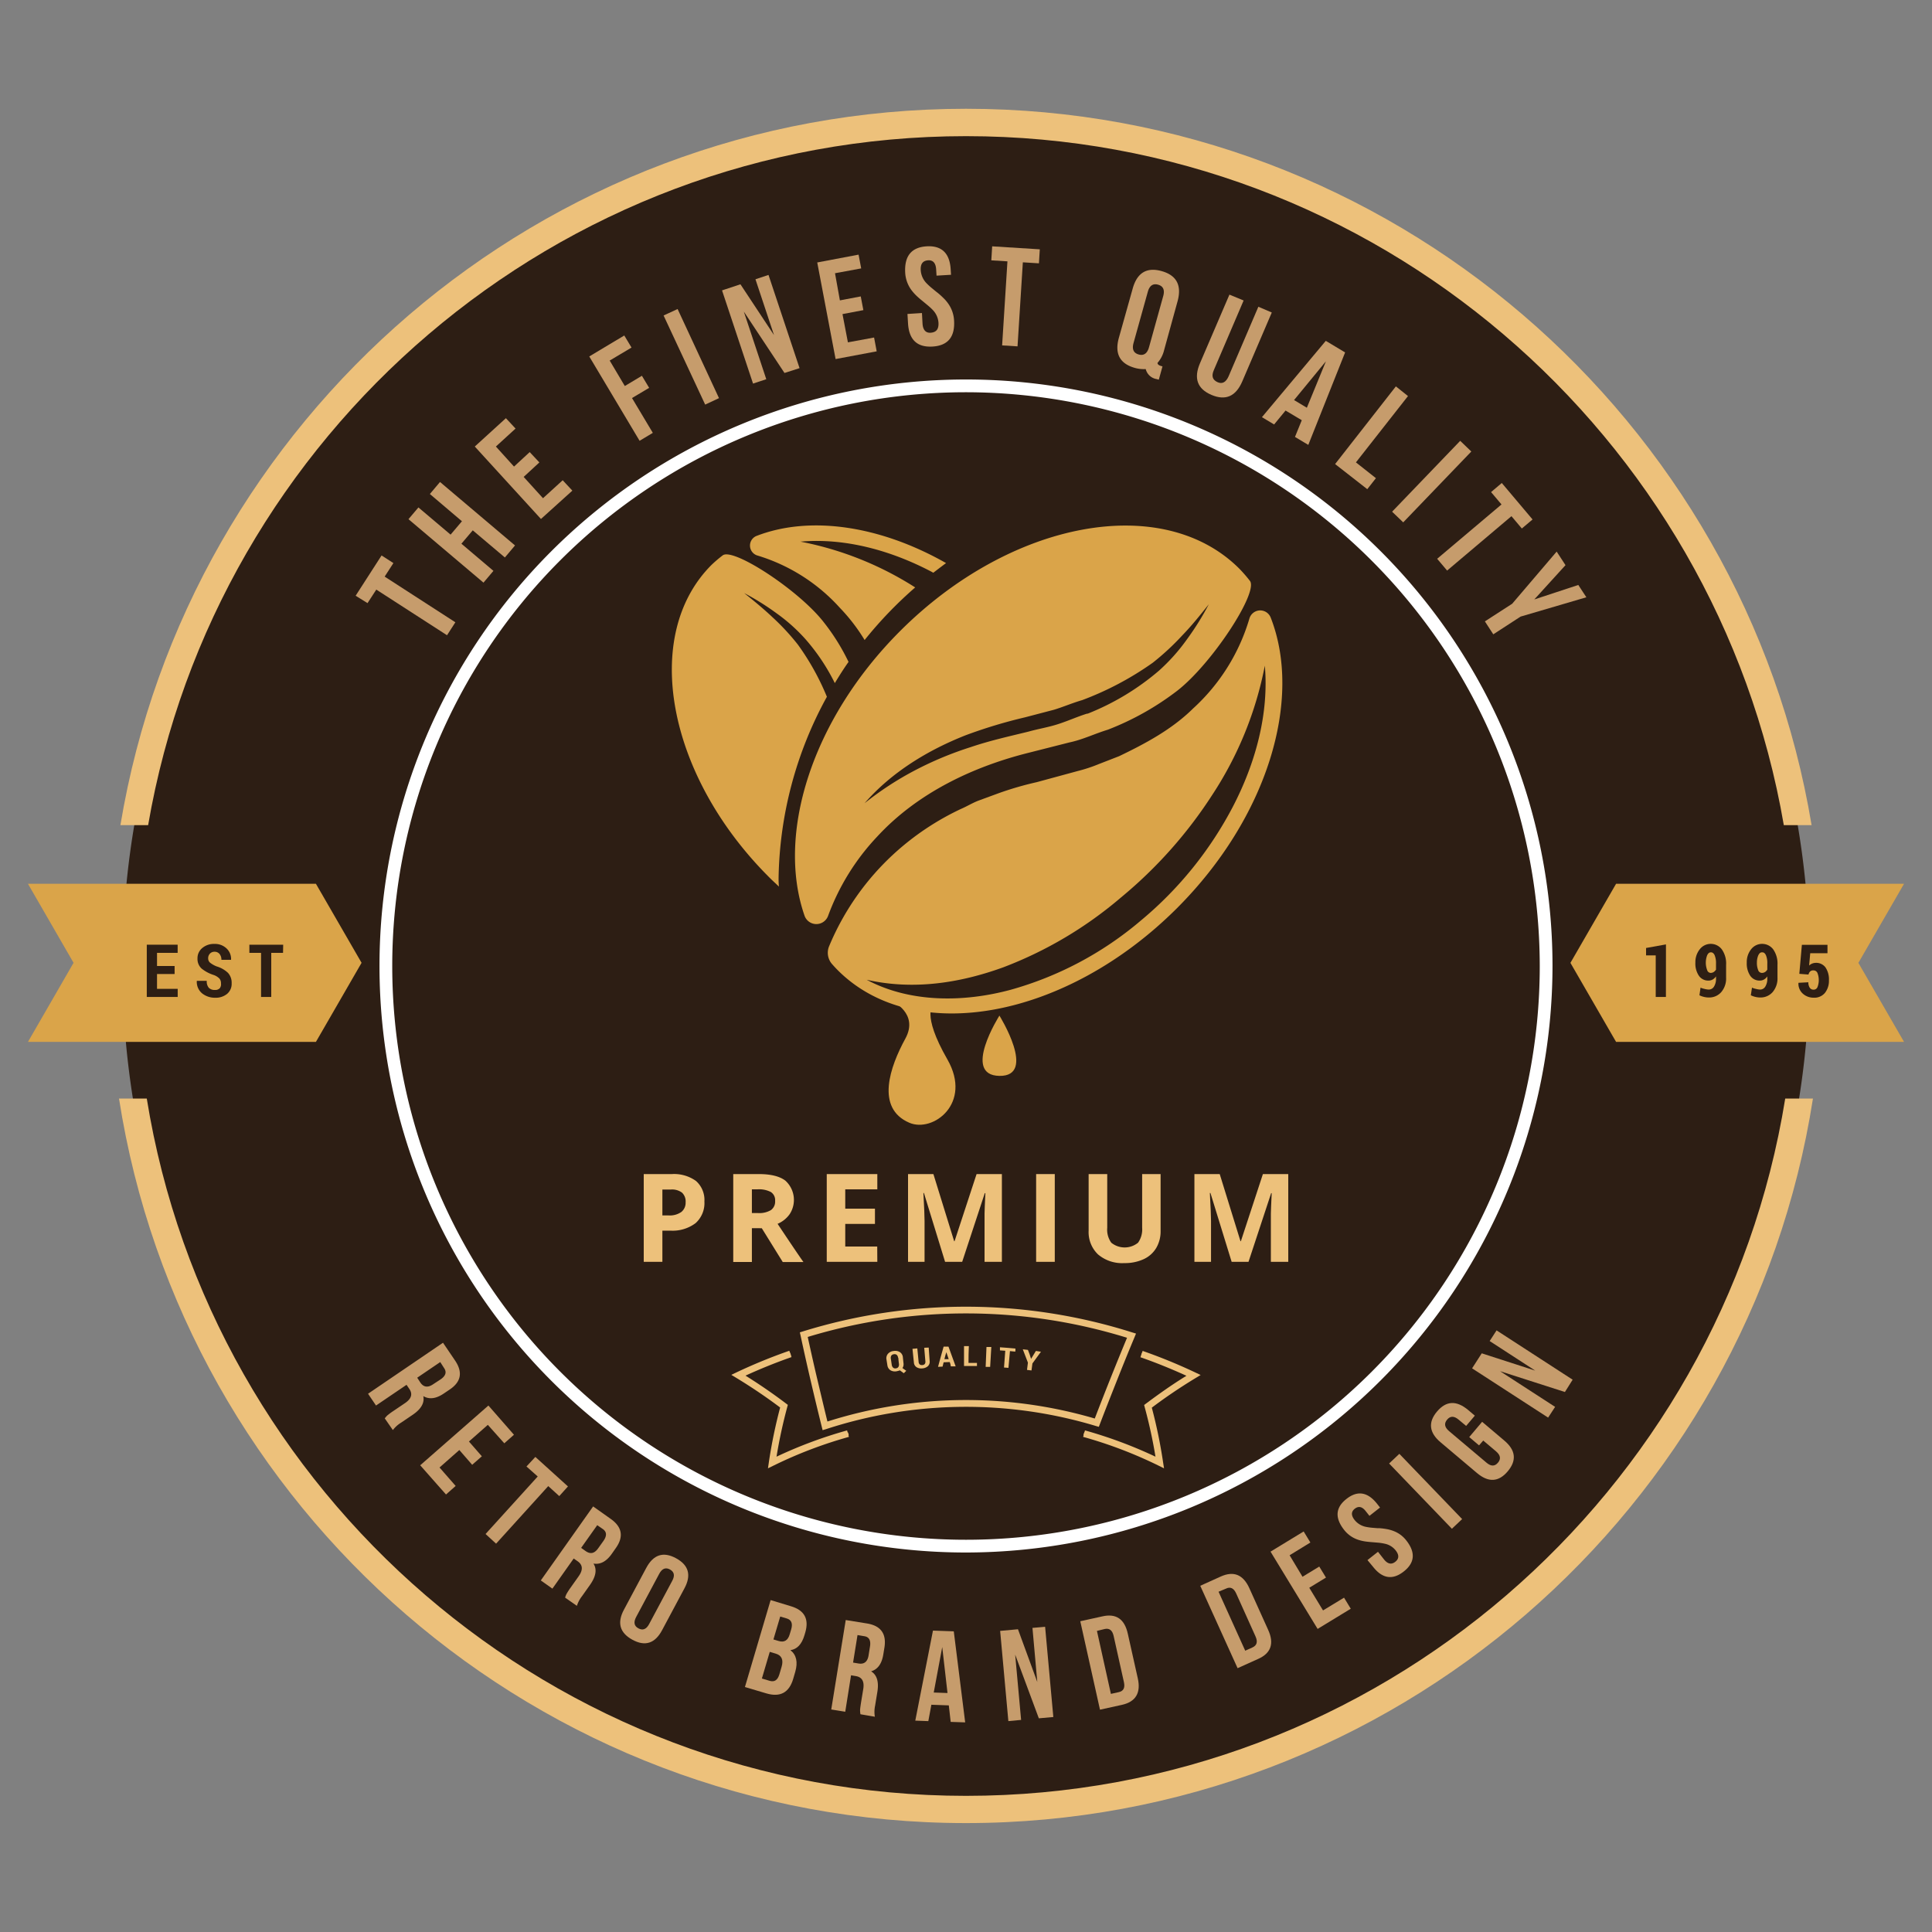 <svg id="Слой_1" data-name="Слой 1" xmlns="http://www.w3.org/2000/svg" viewBox="0 0 400 400"><rect x="0" y="0" width="400" height="400" fill="#808080" stroke="none"/><defs><style>.cls-1{fill:#2d1e14;}.cls-2{fill:#fff;}.cls-3{fill:#edc17b;}.cls-4{fill:#daa449;}.cls-5{fill:#c69c6c;}</style></defs><path class="cls-1" d="M374.65,200A174.65,174.65,0,1,1,200,25.36,174.64,174.64,0,0,1,374.65,200Z"/><path class="cls-2" d="M200,321.43A121.43,121.43,0,1,1,321.43,200,121.56,121.56,0,0,1,200,321.43Zm0-240.22A118.79,118.79,0,1,0,318.79,200,118.93,118.93,0,0,0,200,81.21Z"/><path class="cls-3" d="M30.67,170.84C44.56,90,115.2,28.19,200,28.19S355.43,90,369.32,170.84h5.75C361.12,86.81,287.93,22.52,200,22.52S38.88,86.81,24.93,170.84Z"/><path class="cls-3" d="M369.61,227.45C356.42,309.19,285.39,371.81,200,371.81S43.57,309.19,30.39,227.45H24.64c13.24,84.87,86.83,150,175.36,150s162.12-65.16,175.35-150Z"/><polygon class="cls-4" points="65.41 182.98 5.79 182.98 15.23 199.34 5.79 215.71 65.41 215.71 74.86 199.34 65.41 182.98"/><path class="cls-1" d="M36.15,201.66H32.51v3.07h4.28v1.68h-6.4V195.59h6.39v1.69H32.51V200h3.64Z"/><path class="cls-1" d="M45.75,203.59a1.44,1.44,0,0,0-.33-1,3.16,3.16,0,0,0-1.15-.72,7.65,7.65,0,0,1-2.53-1.34,2.67,2.67,0,0,1-.85-2.09,2.7,2.7,0,0,1,1-2.17,3.69,3.69,0,0,1,2.5-.84,3.46,3.46,0,0,1,2.51.93,3,3,0,0,1,.94,2.36v0h-2a1.83,1.83,0,0,0-.38-1.2,1.28,1.28,0,0,0-1-.47,1.29,1.29,0,0,0-1,.39,1.35,1.35,0,0,0-.36,1,1.13,1.13,0,0,0,.4.88,5.44,5.44,0,0,0,1.37.77,5.83,5.83,0,0,1,2.32,1.32,3,3,0,0,1,.77,2.16,2.7,2.7,0,0,1-.94,2.2,3.7,3.7,0,0,1-2.49.8,4.19,4.19,0,0,1-2.68-.9,3.07,3.07,0,0,1-1.1-2.6l0,0h2.06a2,2,0,0,0,.42,1.44,1.69,1.69,0,0,0,1.28.45,1.25,1.25,0,0,0,1-.37A1.33,1.33,0,0,0,45.75,203.59Z"/><path class="cls-1" d="M58.6,197.28H56.16v9.13H54.05v-9.13H51.63v-1.69h7Z"/><polygon class="cls-4" points="334.59 215.71 394.21 215.71 384.76 199.35 394.21 182.98 334.59 182.98 325.14 199.35 334.59 215.71"/><path class="cls-1" d="M344.91,206.41H342.8V197.8l-2,0v-1.53l4.12-.74Z"/><path class="cls-1" d="M353.8,204.88a1.26,1.26,0,0,0,1.06-.61,3,3,0,0,0,.42-1.71v-.42a2.05,2.05,0,0,1-.69.66,1.71,1.71,0,0,1-.85.22,2.32,2.32,0,0,1-2-1,4.49,4.49,0,0,1-.73-2.73,4.24,4.24,0,0,1,.9-2.74,2.87,2.87,0,0,1,4.57,0,5.05,5.05,0,0,1,.89,3.2v2.65a4.31,4.31,0,0,1-1,3,3.29,3.29,0,0,1-2.57,1.12,4.22,4.22,0,0,1-1-.12,4.12,4.12,0,0,1-.95-.34l.23-1.58a3.8,3.8,0,0,0,.81.26A4,4,0,0,0,353.8,204.88Zm.34-3.45a1.21,1.21,0,0,0,.66-.18,1.64,1.64,0,0,0,.48-.5v-1.23a4.23,4.23,0,0,0-.29-1.77c-.2-.41-.47-.6-.79-.58h0c-.3,0-.55.19-.75.61a4.34,4.34,0,0,0,0,3.07A.81.81,0,0,0,354.14,201.43Z"/><path class="cls-1" d="M364.43,204.88a1.24,1.24,0,0,0,1.05-.61,3,3,0,0,0,.42-1.71v-.42a1.88,1.88,0,0,1-.69.66,1.67,1.67,0,0,1-.84.22,2.32,2.32,0,0,1-2-1,4.56,4.56,0,0,1-.72-2.73,4.24,4.24,0,0,1,.89-2.74,2.88,2.88,0,0,1,4.58,0,5.12,5.12,0,0,1,.89,3.2v2.65a4.36,4.36,0,0,1-1,3,3.32,3.32,0,0,1-2.57,1.12,4.3,4.3,0,0,1-1-.12,4.12,4.12,0,0,1-.95-.34l.24-1.58a3.63,3.63,0,0,0,.81.26A3.91,3.91,0,0,0,364.43,204.88Zm.34-3.45a1.23,1.23,0,0,0,.66-.18,1.5,1.5,0,0,0,.47-.5v-1.23a4.08,4.08,0,0,0-.29-1.77c-.2-.41-.46-.6-.78-.58h-.05c-.3,0-.54.19-.74.61a3.73,3.73,0,0,0-.29,1.51,3.92,3.92,0,0,0,.26,1.56A.82.82,0,0,0,364.77,201.43Z"/><path class="cls-1" d="M372.53,201.62l.53-6h5.3v1.73h-3.57l-.23,2.55a2.07,2.07,0,0,1,1.3-.55,2.4,2.4,0,0,1,2.08.93,4.41,4.41,0,0,1,.72,2.69,4,4,0,0,1-.82,2.59,2.82,2.82,0,0,1-2.35,1,3.28,3.28,0,0,1-2.23-.83,2.76,2.76,0,0,1-.91-2.25l0,0,2.05-.11a2,2,0,0,0,.29,1.13.92.92,0,0,0,.78.4.84.84,0,0,0,.82-.53,4.06,4.06,0,0,0,0-2.91.88.88,0,0,0-.86-.55.9.9,0,0,0-.67.23,1.27,1.27,0,0,0-.33.63Z"/><path class="cls-3" d="M145.84,248.75a5.58,5.58,0,0,1-1.83,4.49,7.91,7.91,0,0,1-5.22,1.55h-1.65v6.46h-3.86V243.08h5.81a7.79,7.79,0,0,1,5,1.42A5.24,5.24,0,0,1,145.84,248.75Zm-8.7,2.89h1.27a4.17,4.17,0,0,0,2.65-.71,2.44,2.44,0,0,0,.89-2,2.52,2.52,0,0,0-.74-2,3.42,3.42,0,0,0-2.32-.65h-1.75Z"/><path class="cls-3" d="M155.67,254.28v7h-3.86V243.08h5.3q3.7,0,5.48,1.35a5.38,5.38,0,0,1,.9,6.95,5.85,5.85,0,0,1-2.5,2q4.09,6.14,5.35,7.91h-4.28l-4.34-7Zm0-3.13h1.24a4.73,4.73,0,0,0,2.7-.61,2.16,2.16,0,0,0,.87-1.91,2,2,0,0,0-.89-1.84,5.32,5.32,0,0,0-2.75-.55h-1.17Z"/><path class="cls-3" d="M181.64,261.25H171.17V243.08h10.47v3.16H175v4h6.15v3.16H175v4.68h6.62Z"/><path class="cls-3" d="M195.67,261.25,191.29,247h-.11c.16,2.9.24,4.83.24,5.81v8.44H188V243.08h5.25l4.3,13.9h.08l4.56-13.9h5.24v18.17h-3.59v-8.6c0-.4,0-.87,0-1.4s.07-1.94.17-4.22h-.12l-4.68,14.22Z"/><path class="cls-3" d="M214.52,261.25V243.08h3.86v18.17Z"/><path class="cls-3" d="M240.29,243.08v11.76a6.76,6.76,0,0,1-.9,3.53,5.88,5.88,0,0,1-2.61,2.33,9.27,9.27,0,0,1-4,.81,7.71,7.71,0,0,1-5.45-1.8,6.38,6.38,0,0,1-1.94-4.92V243.08h3.85v11.13a4.61,4.61,0,0,0,.84,3.08,4.4,4.4,0,0,0,5.54,0,4.75,4.75,0,0,0,.85-3.11v-11.1Z"/><path class="cls-3" d="M255,261.25,250.61,247h-.12c.16,2.9.24,4.83.24,5.81v8.44h-3.44V243.08h5.24l4.3,13.9h.08l4.56-13.9h5.25v18.17h-3.6v-8.6c0-.4,0-.87,0-1.4s.07-1.94.17-4.22h-.11l-4.69,14.22Z"/><path class="cls-3" d="M187.05,282.16a1.64,1.64,0,0,1,0,.59,1.43,1.43,0,0,1-.21.49l.79.57-.51.5c-.28-.21-.55-.41-.83-.6a1.75,1.75,0,0,1-.32.12l-.36.08a1.79,1.79,0,0,1-1.26-.22,1.46,1.46,0,0,1-.63-1.05l-.18-1.14a1.43,1.43,0,0,1,.29-1.2,1.76,1.76,0,0,1,1.18-.59,1.82,1.82,0,0,1,1.31.24,1.39,1.39,0,0,1,.61,1.06Zm-1.1-1a1,1,0,0,0-.28-.64.7.7,0,0,0-.6-.14.73.73,0,0,0-.54.3,1,1,0,0,0-.08.69c.06.39.11.77.17,1.15a1,1,0,0,0,.29.64.66.66,0,0,0,.58.14.68.68,0,0,0,.52-.3,1,1,0,0,0,.1-.69C186.06,281.89,186,281.51,186,281.13Z"/><path class="cls-3" d="M192.28,279c.06.93.13,1.87.2,2.8a1.24,1.24,0,0,1-.37,1.05,1.91,1.91,0,0,1-1.14.46,1.87,1.87,0,0,1-1.21-.25,1.25,1.25,0,0,1-.55-1c-.1-.94-.2-1.87-.29-2.8l1-.09.27,2.79a.77.77,0,0,0,.23.53.7.7,0,0,0,.53.13.65.65,0,0,0,.5-.21.75.75,0,0,0,.14-.58c-.08-.92-.16-1.86-.24-2.79Z"/><path class="cls-3" d="M196.64,282l-1.27.05c-.08.3-.15.59-.22.89l-.94.05c.37-1.4.76-2.8,1.16-4.19l1,0c.51,1.36,1,2.72,1.49,4.09l-1,0C196.83,282.58,196.73,282.29,196.64,282Zm-1.11-.6.89,0-.49-1.44h0C195.78,280.41,195.65,280.9,195.53,281.4Z"/><path class="cls-3" d="M200.52,282.18l1.75,0c0,.21,0,.43,0,.64-.89,0-1.79,0-2.68,0,0-1.37,0-2.74,0-4.12h1C200.53,279.86,200.52,281,200.52,282.18Z"/><path class="cls-3" d="M205,283l-.93,0c.07-1.38.12-2.75.17-4.12l1,0Z"/><path class="cls-3" d="M210.2,279.84l-1.1-.11c-.1,1.16-.21,2.32-.31,3.47l-.92-.07c.09-1.16.18-2.31.26-3.47l-1.1-.08c0-.22,0-.43,0-.64,1.07.07,2.14.16,3.2.26C210.25,279.41,210.23,279.63,210.2,279.84Z"/><path class="cls-3" d="M213.47,281.34h0l1-1.64,1.05.16c-.6.8-1.18,1.61-1.77,2.43-.06.48-.12,1-.19,1.45l-.93-.12c.07-.5.13-1,.19-1.5-.34-.92-.69-1.84-1.06-2.76l1.06.12C213.09,280.11,213.28,280.72,213.47,281.34Z"/><path class="cls-3" d="M159.53,303.33l.08-.55a104,104,0,0,1,2.39-11.5,110.29,110.29,0,0,0-9.25-6.27l-.47-.29.49-.23a110.74,110.74,0,0,1,10.8-4.42l.2.56a107.78,107.78,0,0,0-10.25,4.16,108.71,108.71,0,0,1,9,6.15l.16.11,0,.2a100,100,0,0,0-2.34,11.07,91.12,91.12,0,0,1,15.23-5.75l.16.56a91.27,91.27,0,0,0-15.64,6Z"/><path class="cls-3" d="M240.47,303.33l-.5-.24a91.27,91.27,0,0,0-15.64-6l.16-.56a91.45,91.45,0,0,1,15.23,5.75,100,100,0,0,0-2.34-11.07l0-.2.15-.11c2.87-2.18,5.9-4.24,9-6.15a106.72,106.72,0,0,0-10.25-4.16l.2-.56a112.06,112.06,0,0,1,10.79,4.42l.49.23-.46.29c-3.2,1.94-6.31,4.05-9.26,6.27a99.58,99.58,0,0,1,2.39,11.5Z"/><path class="cls-3" d="M170.59,295.58l-.07-.31c-.78-3.13-1.54-6.3-2.26-9.42s-1.45-6.34-2.13-9.46l-.06-.27.26-.07a113.52,113.52,0,0,1,68,.21l.31.1-.12.29c-1.24,3-2.47,6-3.67,9s-2.4,6.07-3.52,9l-.1.26-.26-.08a93.78,93.78,0,0,0-56.1.66Zm-3.83-19.06c.66,3,1.35,6.13,2.07,9.2s1.43,6.07,2.18,9.11a94.25,94.25,0,0,1,55.89-.65c1.1-2.87,2.25-5.82,3.43-8.77s2.35-5.82,3.54-8.69a113.16,113.16,0,0,0-67.11-.2Z"/><path class="cls-3" d="M159,304l.19-1.31a104.59,104.59,0,0,1,2.33-11.28c-2.87-2.16-5.89-4.2-9-6.09l-1.11-.67,1.17-.56a111.51,111.51,0,0,1,10.84-4.43l.46,1.31c-3.21,1.12-6.41,2.41-9.53,3.84,2.89,1.8,5.71,3.74,8.39,5.77l.37.28-.12.46a103.41,103.41,0,0,0-2.22,10.27,92,92,0,0,1,14.61-5.44l.38,1.34a90.13,90.13,0,0,0-15.57,5.93Z"/><path class="cls-3" d="M241,304l-1.18-.58a90.44,90.44,0,0,0-15.57-5.93l.38-1.34a92.22,92.22,0,0,1,14.6,5.44A100.59,100.59,0,0,0,237,291.35l-.12-.46.37-.28c2.68-2,5.5-4,8.39-5.77-3.11-1.42-6.31-2.72-9.53-3.84l.46-1.31a111.8,111.8,0,0,1,10.83,4.43l1.18.56-1.11.67c-3.11,1.89-6.14,3.93-9,6.09a102.23,102.23,0,0,1,2.33,11.28Z"/><path class="cls-3" d="M170.31,296.1l-.18-.73c-.78-3.13-1.54-6.31-2.27-9.43s-1.45-6.34-2.12-9.47l-.14-.62.61-.19a114,114,0,0,1,68.26.22l.73.22-.29.71c-1.24,2.95-2.47,6-3.66,9s-2.4,6.07-3.52,9l-.23.6-.63-.18a93.17,93.17,0,0,0-55.85.66Zm-3.08-19.3c.64,2.92,1.3,5.89,2,8.83s1.37,5.79,2.08,8.68a94.71,94.71,0,0,1,55.35-.62c1.06-2.77,2.17-5.6,3.3-8.43s2.24-5.55,3.38-8.29a112.71,112.71,0,0,0-66.1-.17Z"/><path class="cls-5" d="M79.66,293.66a5.72,5.72,0,0,1,.51-.59,13.75,13.75,0,0,1,1.24-.92l2.44-1.65q2-1.35.89-2.95l-.57-.84L77.85,291l-1.65-2.44L91.72,278l2.5,3.69q2.44,3.62-1.12,6l-1.23.83q-2.39,1.62-4.23.53c.29,1.39-.45,2.68-2.2,3.87l-2.39,1.62a6.22,6.22,0,0,0-1.71,1.54ZM91.15,282l-4.77,3.24.65,1q1,1.47,2.64.36l1.53-1c1.07-.73,1.32-1.5.76-2.33Z"/><path class="cls-5" d="M97.09,298.45l2.67,3.06-2,1.76-2.66-3.06L91,303.83l3.34,3.82-2,1.77L87,303.37,101.12,291l5.29,6.05-2,1.77L101,295Z"/><path class="cls-5" d="M110.84,301.64l6.75,6.11-1.8,2-2.28-2.07-10.8,11.92-2.18-2,10.8-11.91L109,303.62Z"/><path class="cls-5" d="M117,330.77a4.64,4.64,0,0,1,.28-.74,14.46,14.46,0,0,1,.83-1.29l1.7-2.4c.92-1.31.86-2.33-.19-3.08l-.84-.59-4.41,6.24-2.4-1.7,10.83-15.32,3.63,2.57q3.57,2.52,1.07,6.05l-.85,1.21c-1.11,1.57-2.37,2.24-3.78,2,.76,1.19.52,2.65-.7,4.39l-1.67,2.36a6.42,6.42,0,0,0-1.06,2Zm6.65-15-3.33,4.7.94.67c1,.69,1.83.49,2.6-.6l1.07-1.5c.74-1.06.71-1.88-.11-2.46Z"/><path class="cls-5" d="M133.8,324.62q2.22-4.15,6.17-2t1.72,6.26l-4.6,8.61q-2.21,4.16-6.16,2t-1.73-6.26Zm-2.09,10.16c-.58,1.09-.43,1.88.48,2.36s1.64.18,2.22-.92l4.77-8.93c.58-1.08.42-1.86-.48-2.35s-1.64-.18-2.22.91Z"/><path class="cls-5" d="M163.74,332.55c2.8.83,3.78,2.62,3,5.38l-.19.64c-.55,1.85-1.52,2.88-2.9,3.08q1.86,1.46,1,4.48l-.43,1.47q-1.26,4.26-5.55,3l-4.44-1.32,5.32-18ZM159.37,342l-1.63,5.52,1.62.48c1,.29,1.64-.16,2-1.34l.46-1.56c.43-1.46,0-2.36-1.17-2.72Zm2.17-7.32-1.41,4.75,1.11.33c1.14.33,1.89-.13,2.26-1.39l.3-1q.55-1.85-.9-2.28Z"/><path class="cls-5" d="M178.15,354.92a5.25,5.25,0,0,1-.08-.79c0-.34.08-.85.18-1.53l.48-2.91q.38-2.35-1.53-2.67l-1-.17L175,354.4l-2.9-.47,3-18.52,4.39.71q4.31.7,3.62,5l-.24,1.46q-.47,2.85-2.52,3.45,1.81,1.11,1.3,4.25l-.47,2.86a6.16,6.16,0,0,0-.05,2.29Zm-.61-16.4-.92,5.7,1.14.19c1.16.19,1.86-.37,2.07-1.68l.29-1.82c.21-1.27-.18-2-1.17-2.15Z"/><path class="cls-5" d="M199.83,356.6l-3-.1-.39-3.42-3.61-.13-.63,3.39-2.7-.1,3.66-18.64,4.31.15Zm-6.51-6.18,2.85.1L195.08,341Z"/><path class="cls-5" d="M210.18,342.57l1.23,13.52-2.64.25-1.7-18.68,3.69-.34,4,10.92-1-11.2,2.62-.23,1.7,18.68-3,.27Z"/><path class="cls-5" d="M223.66,335.66l4.54-1q4.29-1,5.3,3.58l2.07,9.25c.67,3-.43,4.84-3.28,5.48l-4.55,1Zm3.45,2L230,350.7l1.62-.36c1-.21,1.34-.91,1.07-2.1l-2.12-9.52c-.26-1.19-.89-1.67-1.86-1.45Z"/><path class="cls-5" d="M248.5,328.32l4.25-1.92c2.67-1.2,4.64-.4,5.92,2.43l3.9,8.64c1.27,2.81.57,4.83-2.1,6l-4.24,1.91Zm3.79,1.23,5.52,12.21,1.51-.68c.91-.42,1.12-1.17.62-2.28l-4-8.89c-.5-1.11-1.21-1.45-2.12-1Z"/><path class="cls-5" d="M269.67,326.45l3.47-2.11,1.39,2.28-3.46,2.11,2.85,4.69,4.35-2.64,1.39,2.29-6.86,4.18-9.75-16,6.86-4.18,1.39,2.29L267,322Z"/><path class="cls-5" d="M278.78,310.33c2.27-1.79,4.38-1.44,6.32,1l.62.79-2.19,1.72-.74-.93c-.75-1-1.52-1.15-2.3-.54s-.78,1.4,0,2.37a4,4,0,0,0,2.22,1.36,11.09,11.09,0,0,0,1.34.2l1.07.09.37,0a13.71,13.71,0,0,1,1.47.17,7.42,7.42,0,0,1,1.48.39,6,6,0,0,1,2.73,2q2.91,3.71-.55,6.42t-6.36-1L283.12,323l2.18-1.72,1.24,1.58c.76.95,1.54,1.12,2.34.49s.82-1.42.06-2.38a3.87,3.87,0,0,0-2.19-1.35,11.07,11.07,0,0,0-1.36-.22l-1.44-.12c-.59-.05-1.08-.1-1.48-.17a8.17,8.17,0,0,1-1.46-.38,6.11,6.11,0,0,1-2.74-2Q275.36,313,278.78,310.33Z"/><path class="cls-5" d="M287.6,303l2.12-2,13,13.51-2.12,2Z"/><path class="cls-5" d="M304.19,297.53l2.67-3.16,4.55,3.85q3.6,3,.76,6.39t-6.43.32l-7.46-6.3c-2.4-2-2.65-4.16-.76-6.39s4-2.35,6.44-.32l1.39,1.18-1.8,2.12L302,293.93c-.94-.8-1.74-.8-2.4,0s-.52,1.57.42,2.37l7.74,6.53c.93.79,1.72.79,2.38,0s.52-1.56-.41-2.35l-2.64-2.23-.87,1Z"/><path class="cls-5" d="M310.57,283.89l11.4,7.39-1.45,2.22-15.74-10.2,2-3.11,11.07,3.58-9.43-6.12,1.43-2.21,15.75,10.21L324,288.2Z"/><path class="cls-5" d="M73.63,123.34,79,115l2.45,1.58-1.81,2.8,14.64,9.46-1.73,2.68-14.64-9.45-1.82,2.8Z"/><path class="cls-5" d="M102.16,118.19l-2.06,2.44L84.57,107.49l2.06-2.43,6.66,5.63,2.35-2.77L89,102.28l2.1-2.49,15.53,13.14-2.1,2.49-6.65-5.62-2.35,2.77Z"/><path class="cls-5" d="M106.42,96.6l3.25-3,2,2.14-3.25,3,4,4.41,4.08-3.72,2,2.15L112,107.45l-13.7-15,6.44-5.87,2,2.15-4.07,3.72Z"/><path class="cls-5" d="M129.36,79.92l3.54-2.12,1.5,2.5-3.55,2.11,4.31,7.21-2.74,1.64L122,73.8l7.25-4.34,1.5,2.5-4.52,2.69Z"/><path class="cls-5" d="M137.39,65.32l2.9-1.34,8.57,18.45L146,83.77Z"/><path class="cls-5" d="M154,64.51l4.65,14-2.74.91-6.42-19.3,3.81-1.26,6.95,10.52-3.84-11.56,2.7-.9,6.43,19.3-3.12,1Z"/><path class="cls-5" d="M173.89,62.19l4.32-.82.54,2.84-4.32.82,1.12,5.85,5.42-1,.54,2.86L173,74.34l-3.8-20,8.56-1.62.54,2.85-5.42,1Z"/><path class="cls-5" d="M191.83,51c3.13-.19,4.81,1.41,5,4.81l.07,1.08-3,.18-.08-1.27c-.07-1.33-.65-2-1.72-1.9s-1.56.76-1.47,2.09a4.25,4.25,0,0,0,1.13,2.58,13.78,13.78,0,0,0,1.07,1l.9.74c.12.1.23.19.32.25a14.6,14.6,0,0,1,1.2,1.07,7.59,7.59,0,0,1,1.08,1.25,6.62,6.62,0,0,1,1.2,3.48q.31,5.1-4.45,5.39T188,67l-.12-2,3-.19L191,67c.08,1.32.68,2,1.78,1.88s1.6-.76,1.52-2.09a4.19,4.19,0,0,0-1.12-2.55,12,12,0,0,0-1.07-1l-1.21-1c-.51-.41-.91-.77-1.22-1.07a9.73,9.73,0,0,1-1.07-1.24,6.68,6.68,0,0,1-1.2-3.49C187.23,53,188.7,51.21,191.83,51Z"/><path class="cls-5" d="M205.42,51l9.86.62-.18,2.9-3.33-.21-1.1,17.4-3.19-.2,1.1-17.4-3.34-.21Z"/><path class="cls-5" d="M234.51,59.75q1.37-4.92,6-3.62t3.3,6.22L241,72.55a6.06,6.06,0,0,1-1.35,2.58c0,.3.28.52.76.65l.27.08-.76,2.75-.43-.12a2.78,2.78,0,0,1-2.28-2.08,6.7,6.7,0,0,1-2.25-.24q-4.68-1.31-3.31-6.23ZM234.69,71c-.36,1.3,0,2.09,1.06,2.39s1.78-.21,2.14-1.5l2.94-10.58c.36-1.28,0-2.07-1.06-2.37s-1.78.2-2.13,1.48Z"/><path class="cls-5" d="M257.48,62.21l-6.17,14.42c-.53,1.22-.28,2,.74,2.48s1.78,0,2.31-1.18l6.17-14.42,2.78,1.19-6.1,14.24q-2,4.69-6.39,2.82t-2.37-6.57L254.54,61Z"/><path class="cls-5" d="M270.87,92.11l-2.76-1.65L269.52,87l-3.36-2-2.37,2.88-2.52-1.51,13.22-15.8,4,2.4Zm-2.95-9.28,2.65,1.59,3.95-9.62Z"/><path class="cls-5" d="M289,80l2.51,2L280.73,95.73,284.87,99l-1.79,2.28-6.66-5.2Z"/><path class="cls-5" d="M302.32,91.27l2.3,2.21-14.1,14.67-2.3-2.21Z"/><path class="cls-5" d="M310.93,100l6.37,7.55-2.22,1.87-2.15-2.55-13.32,11.26-2.06-2.44,13.32-11.25-2.16-2.56Z"/><path class="cls-5" d="M313.08,125l9.21-10.8,1.83,2.81-6.46,7.1,9.11-3,1.67,2.55-13.62,4-5.65,3.67-1.74-2.68Z"/><path class="cls-4" d="M258.81,120.3a29.69,29.69,0,0,0-2.21-2.55c-15.83-15.84-47.27-10.06-70.23,12.89-18.36,18.36-25.68,42.12-19.78,59a2.59,2.59,0,0,0,4.85,0,47.94,47.94,0,0,1,10.22-16.48c8.31-9,19.84-14.46,31.44-17.34l8.32-2.11c2.76-.58,5.26-1.82,7.94-2.63a57.72,57.72,0,0,0,14.4-8.09C250.91,137.42,260.5,122.76,258.81,120.3Zm-33.6,27.45-.06,0-.08,0c-1.89.58-3.8,1.45-5.91,2.14s-4.15,1-6.21,1.58c-4.08,1-8.1,1.89-12,3.22a71.37,71.37,0,0,0-11.44,4.76A65.51,65.51,0,0,0,179,166.3c5.56-6.4,13.1-11,21-14.1a102.12,102.12,0,0,1,12.2-3.68l6-1.57c1.86-.56,3.77-1.39,5.86-2a64,64,0,0,0,14.61-7.74,53,53,0,0,0,6.1-5.65c1.94-2,3.73-4.23,5.5-6.45a57.32,57.32,0,0,1-4.52,7.25,39.15,39.15,0,0,1-5.77,6.47A52.24,52.24,0,0,1,225.21,147.75Z"/><path class="cls-4" d="M263.08,127.85a2.33,2.33,0,0,0-4.4.2A40.8,40.8,0,0,1,247,146.7c-4.39,4.33-9.85,7.24-15.3,9.86l-4.22,1.64a31.36,31.36,0,0,1-4.3,1.42l-8.54,2.32a66.73,66.73,0,0,0-8,2.33l-3.92,1.44c-1.3.47-2.48,1.22-3.76,1.77a55.39,55.39,0,0,0-13.74,9.16A54.25,54.25,0,0,0,171.62,196a3.55,3.55,0,0,0,.69,3.65c.37.42.76.84,1.16,1.24,15.84,15.84,47.28,10.06,70.24-12.89C262.48,169.21,269.72,144.79,263.08,127.85Zm-53.86,77.08c-9.8,2.64-20.88,2.68-29.78-2.08,9.73,2.21,19.43.64,28.31-2.59a82.66,82.66,0,0,0,24.34-14.45A92.66,92.66,0,0,0,251,164.55a74.26,74.26,0,0,0,10.87-26.73c.87,10-1.94,20.19-6.61,29.18a77,77,0,0,1-19.12,23.64A71.09,71.09,0,0,1,209.22,204.93Z"/><path class="cls-4" d="M184.69,207.27s5.6,2.54,2.76,7.75c-3.18,5.82-6.24,14.41.83,17.44,4.88,2.09,13.08-4,7.87-13.11-5.51-9.61-2.89-11.35-2.89-11.35Z"/><path class="cls-4" d="M206.92,210.27s-7.85,12.36,0,12.48S206.92,210.27,206.92,210.27Z"/><path class="cls-4" d="M161.2,181.67a80.33,80.33,0,0,1,10-37.41,52.43,52.43,0,0,0-6-10.79,48.17,48.17,0,0,0-5.2-5.62c-1.88-1.78-3.88-3.43-5.93-5.06a53,53,0,0,1,6.67,4.16,36.31,36.31,0,0,1,5.95,5.3,41.87,41.87,0,0,1,6.15,9.18c.9-1.49,1.85-3,2.84-4.39a43.8,43.8,0,0,0-5.15-8.24c-5.12-6.58-18.61-15.4-20.87-13.84a26.49,26.49,0,0,0-2.35,2c-14.56,14.56-9.25,43.48,11.87,64.6.68.69,1.39,1.33,2.09,2C161.21,182.94,161.19,182.31,161.2,181.67Z"/><path class="cls-4" d="M173.9,125.86a37.59,37.59,0,0,1,5.11,6.65,84.18,84.18,0,0,1,10.47-10.89,68.11,68.11,0,0,0-23.75-9.48c9.17-.8,18.57,1.79,26.84,6.08.23.11.44.24.66.36.87-.67,1.74-1.33,2.64-2-13.69-7.78-28.24-9.92-39.32-5.59a2.15,2.15,0,0,0,.19,4A37.62,37.62,0,0,1,173.9,125.86Z"/></svg>